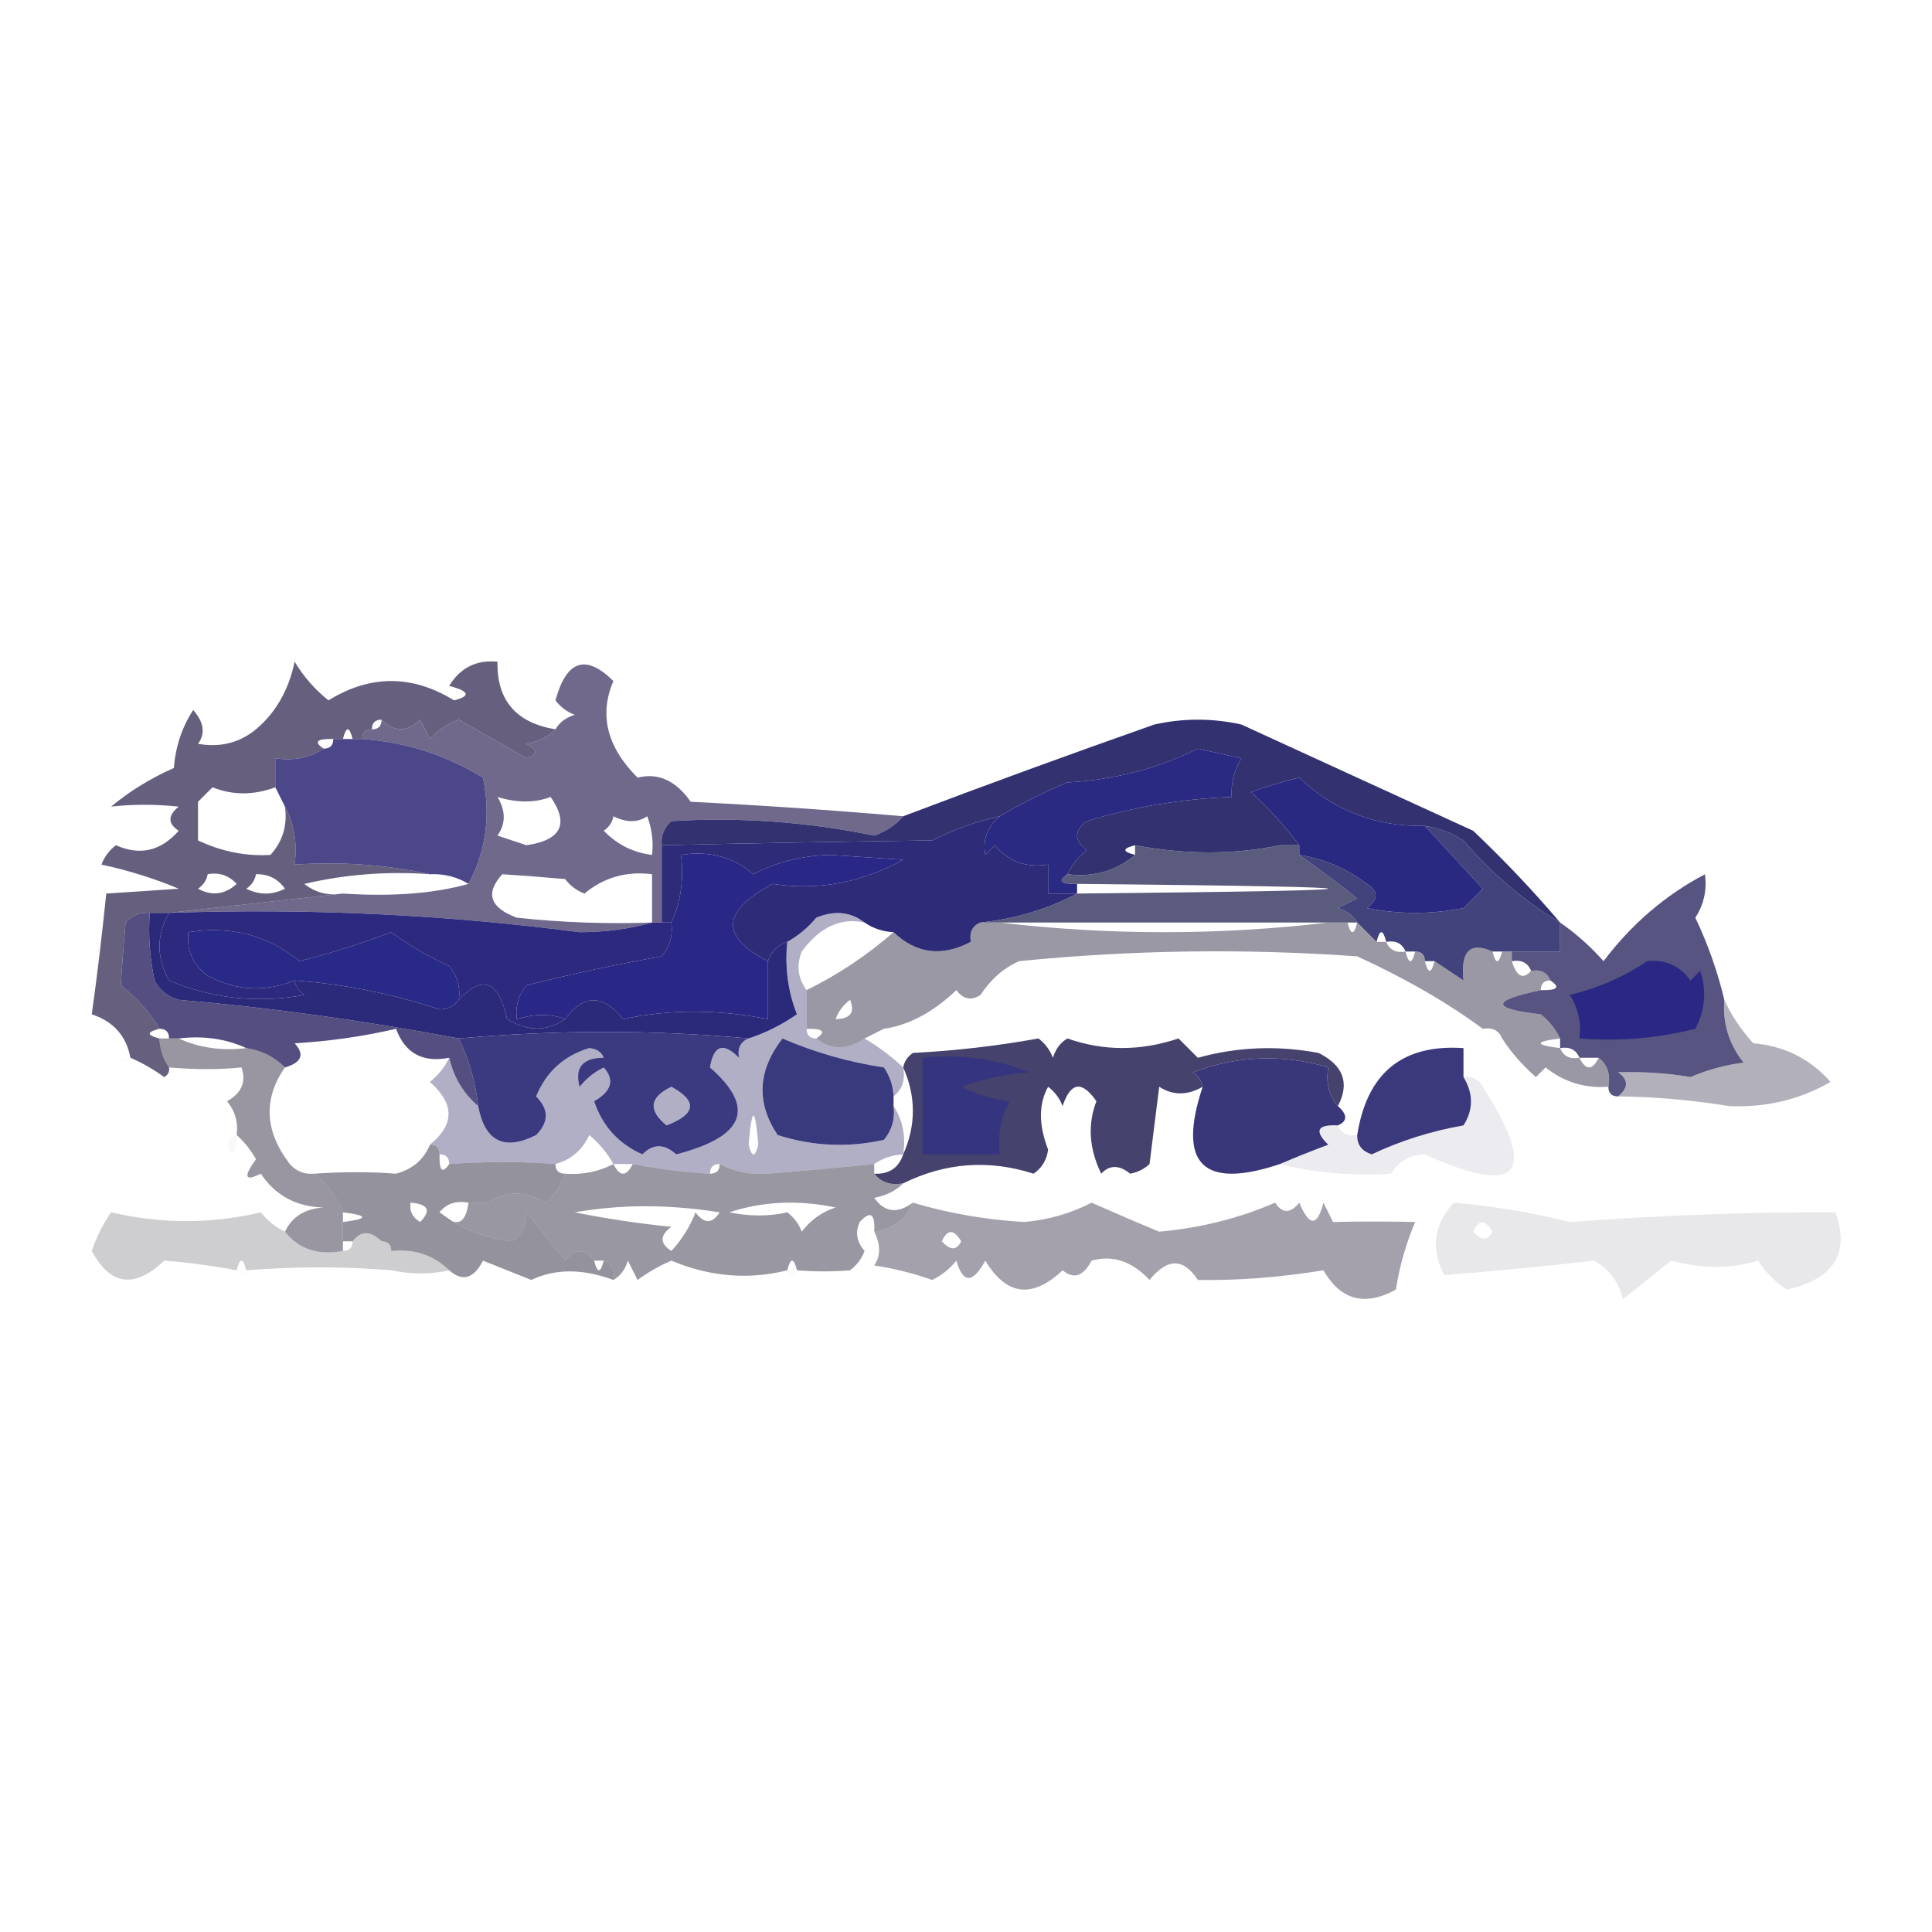 <?xml version="1.0" encoding="UTF-8"?>
<!DOCTYPE svg PUBLIC "-//W3C//DTD SVG 1.1//EN" "http://www.w3.org/Graphics/SVG/1.1/DTD/svg11.dtd">
<svg xmlns="http://www.w3.org/2000/svg" version="1.1" width="200px" height="200px" style="shape-rendering:geometricPrecision; text-rendering:geometricPrecision; image-rendering:optimizeQuality; fill-rule:evenodd; clip-rule:evenodd" xmlns:xlink="http://www.w3.org/1999/xlink">
<g><path style="opacity:0.851" fill="#4c4568" d="M 57.5,75.5 C 56.737,76.268 55.737,76.768 54.5,77C 55.696,77.654 55.696,78.154 54.5,78.5C 52.143,77.129 49.81,75.795 47.5,74.5C 46.328,74.919 45.328,75.585 44.5,76.5C 44.167,75.833 43.833,75.167 43.5,74.5C 42.135,75.807 40.802,75.807 39.5,74.5C 38.833,74.5 38.5,74.833 38.5,75.5C 37.833,75.5 37.5,75.833 37.5,76.5C 37.167,76.5 36.833,76.5 36.5,76.5C 36.167,75.167 35.833,75.167 35.5,76.5C 35.167,76.5 34.833,76.5 34.5,76.5C 32.776,76.461 32.443,76.794 33.5,77.5C 32.081,78.451 30.415,78.784 28.5,78.5C 28.5,79.5 28.5,80.5 28.5,81.5C 26.248,82.333 24.081,82.333 22,81.5C 21.5,82 21,82.5 20.5,83C 20.5,84.333 20.5,85.667 20.5,87C 22.937,88.154 25.437,88.654 28,88.5C 29.269,87.095 29.769,85.429 29.5,83.5C 30.461,85.265 30.795,87.265 30.5,89.5C 35.363,89.18 40.03,89.514 44.5,90.5C 40.116,90.174 35.783,90.508 31.5,91.5C 32.689,92.429 34.022,92.762 35.5,92.5C 29.5,93.167 23.5,93.833 17.5,94.5C 16.833,94.5 16.167,94.5 15.5,94.5C 14.504,94.414 13.671,94.748 13,95.5C 12.792,97.859 12.626,100.026 12.5,102C 14.192,103.307 15.525,104.807 16.5,106.5C 15.167,106.833 15.167,107.167 16.5,107.5C 16.557,108.609 16.89,109.609 17.5,110.5C 17.565,110.938 17.399,111.272 17,111.5C 15.887,110.695 14.721,110.028 13.5,109.5C 13.084,107.248 11.751,105.748 9.5,105C 10.045,101.115 10.545,96.948 11,92.5C 13.484,92.343 15.984,92.177 18.5,92C 15.971,90.938 13.304,90.105 10.5,89.5C 10.808,88.692 11.308,88.025 12,87.5C 14.485,88.604 16.651,88.104 18.5,86C 17.36,85.259 17.36,84.425 18.5,83.5C 16.087,83.246 13.754,83.246 11.5,83.5C 13.427,81.898 15.594,80.565 18,79.5C 18.171,77.285 18.837,75.285 20,73.5C 21.113,74.76 21.28,75.927 20.5,77C 22.775,77.405 24.775,76.905 26.5,75.5C 28.556,73.76 29.889,71.427 30.5,68.5C 31.439,70.053 32.606,71.387 34,72.5C 38.333,69.833 42.667,69.833 47,72.5C 48.762,72.056 48.595,71.556 46.5,71C 47.653,69.117 49.319,68.284 51.5,68.5C 51.421,72.491 53.421,74.824 57.5,75.5 Z M 21.5,90.5 C 22.675,90.281 23.675,90.614 24.5,91.5C 23.277,92.614 21.944,92.781 20.5,92C 21.056,91.617 21.389,91.117 21.5,90.5 Z M 26.5,90.5 C 27.756,90.461 28.756,90.961 29.5,92C 28.167,92.667 26.833,92.667 25.5,92C 26.056,91.617 26.389,91.117 26.5,90.5 Z"/></g>
<g><path style="opacity:0.004" fill="#000000" d="M 26.5,75.5 C 25.833,74.167 25.833,74.167 26.5,75.5 Z"/></g>
<g><path style="opacity:0.831" fill="#534b75" d="M 93.5,84.5 C 92.739,85.391 91.739,86.058 90.5,86.5C 83.571,85.074 76.571,84.574 69.5,85C 68.748,85.671 68.414,86.504 68.5,87.5C 68.5,90.167 68.5,92.833 68.5,95.5C 68.167,95.5 67.833,95.5 67.5,95.5C 65.19,96.164 62.69,96.497 60,96.5C 46.006,94.67 31.839,94.003 17.5,94.5C 23.5,93.833 29.5,93.167 35.5,92.5C 40.607,92.835 44.94,92.501 48.5,91.5C 50.313,88.071 50.813,84.404 50,80.5C 46.143,78.152 41.976,76.819 37.5,76.5C 37.5,75.833 37.833,75.5 38.5,75.5C 39.167,75.5 39.5,75.167 39.5,74.5C 40.802,75.807 42.135,75.807 43.5,74.5C 43.833,75.167 44.167,75.833 44.5,76.5C 45.328,75.585 46.328,74.919 47.5,74.5C 49.81,75.795 52.143,77.129 54.5,78.5C 55.696,78.154 55.696,77.654 54.5,77C 55.737,76.768 56.737,76.268 57.5,75.5C 57.917,74.778 58.584,74.278 59.5,74C 58.692,73.692 58.025,73.192 57.5,72.5C 58.64,68.339 60.64,67.673 63.5,70.5C 61.996,73.998 62.829,77.331 66,80.5C 68.136,79.97 69.97,80.803 71.5,83C 78.852,83.364 86.185,83.864 93.5,84.5 Z M 51.5,82.5 C 53.527,83.125 55.361,83.125 57,82.5C 58.937,85.298 58.103,86.965 54.5,87.5C 53.5,87.167 52.5,86.833 51.5,86.5C 52.363,85.274 52.363,83.94 51.5,82.5 Z M 63.5,84.5 C 64.847,85.171 66.014,85.171 67,84.5C 67.49,85.793 67.657,87.127 67.5,88.5C 65.567,88.271 63.9,87.438 62.5,86C 63.056,85.617 63.389,85.117 63.5,84.5 Z M 67.5,95.5 C 62.822,95.666 58.155,95.499 53.5,95C 50.706,93.964 50.206,92.464 52,90.5C 53.974,90.626 56.141,90.792 58.5,91C 59.025,91.692 59.692,92.192 60.5,92.5C 62.51,90.829 64.843,90.162 67.5,90.5C 67.5,92.167 67.5,93.833 67.5,95.5 Z"/></g>
<g><path style="opacity:1" fill="#333170" d="M 161.5,95.5 C 157.765,93.275 154.432,90.442 151.5,87C 150.255,86.209 148.922,85.709 147.5,85.5C 142.387,85.578 138.054,83.912 134.5,80.5C 132.803,80.899 131.137,81.399 129.5,82C 131.396,83.724 133.062,85.557 134.5,87.5C 133.833,87.5 133.167,87.5 132.5,87.5C 129.529,86.173 126.529,84.84 123.5,83.5C 121.187,84.501 119.187,85.834 117.5,87.5C 116.167,87.833 116.167,88.167 117.5,88.5C 115.562,90.163 113.228,90.829 110.5,90.5C 110.953,89.542 111.619,88.708 112.5,88C 111.167,87 111.167,86 112.5,85C 117.393,83.518 122.393,82.685 127.5,82.5C 127.421,81.07 127.754,79.736 128.5,78.5C 127,78.167 125.5,77.833 124,77.5C 119.855,79.562 115.355,80.728 110.5,81C 108.03,82.021 105.696,83.188 103.5,84.5C 101.076,85.031 98.743,85.864 96.5,87C 87.122,87.124 77.789,87.291 68.5,87.5C 68.414,86.504 68.748,85.671 69.5,85C 76.571,84.574 83.571,85.074 90.5,86.5C 91.739,86.058 92.739,85.391 93.5,84.5C 102.03,81.265 110.697,78.098 119.5,75C 122.5,74.333 125.5,74.333 128.5,75C 136.469,78.65 144.469,82.317 152.5,86C 155.704,89.036 158.704,92.203 161.5,95.5 Z M 132.5,87.5 C 127.723,88.488 122.723,88.488 117.5,87.5C 119.187,85.834 121.187,84.501 123.5,83.5C 126.529,84.84 129.529,86.173 132.5,87.5 Z"/></g>
<g><path style="opacity:1" fill="#2b2a82" d="M 110.5,90.5 C 109.443,91.206 109.776,91.539 111.5,91.5C 111.5,91.833 111.5,92.167 111.5,92.5C 110.5,92.5 109.5,92.5 108.5,92.5C 108.5,91.5 108.5,90.5 108.5,89.5C 106.234,89.859 104.401,89.192 103,87.5C 102.667,87.833 102.333,88.167 102,88.5C 101.7,86.934 102.2,85.601 103.5,84.5C 105.696,83.188 108.03,82.021 110.5,81C 115.355,80.728 119.855,79.562 124,77.5C 125.5,77.833 127,78.167 128.5,78.5C 127.754,79.736 127.421,81.07 127.5,82.5C 122.393,82.685 117.393,83.518 112.5,85C 111.167,86 111.167,87 112.5,88C 111.619,88.708 110.953,89.542 110.5,90.5 Z"/></g>
<g><path style="opacity:1" fill="#2a2982" d="M 147.5,85.5 C 149.428,87.586 151.428,89.753 153.5,92C 152.833,92.667 152.167,93.333 151.5,94C 148.167,94.667 144.833,94.667 141.5,94C 142.711,93.107 142.711,92.274 141.5,91.5C 139.423,89.918 137.09,88.918 134.5,88.5C 134.5,88.167 134.5,87.833 134.5,87.5C 133.062,85.557 131.396,83.724 129.5,82C 131.137,81.399 132.803,80.899 134.5,80.5C 138.054,83.912 142.387,85.578 147.5,85.5 Z"/></g>
<g><path style="opacity:0.926" fill="#3e3a81" d="M 34.5,76.5 C 34.833,76.5 35.167,76.5 35.5,76.5C 35.833,76.5 36.167,76.5 36.5,76.5C 36.833,76.5 37.167,76.5 37.5,76.5C 41.976,76.819 46.143,78.152 50,80.5C 50.813,84.404 50.313,88.071 48.5,91.5C 47.292,90.766 45.959,90.433 44.5,90.5C 40.03,89.514 35.363,89.18 30.5,89.5C 30.795,87.265 30.461,85.265 29.5,83.5C 29.167,82.833 28.833,82.167 28.5,81.5C 28.5,80.5 28.5,79.5 28.5,78.5C 30.415,78.784 32.081,78.451 33.5,77.5C 34.167,77.5 34.5,77.167 34.5,76.5 Z"/></g>
<g><path style="opacity:1" fill="#2e2b79" d="M 103.5,84.5 C 102.2,85.601 101.7,86.934 102,88.5C 102.333,88.167 102.667,87.833 103,87.5C 104.401,89.192 106.234,89.859 108.5,89.5C 108.5,90.5 108.5,91.5 108.5,92.5C 109.5,92.5 110.5,92.5 111.5,92.5C 108.452,94.119 105.119,95.119 101.5,95.5C 100.662,95.842 100.328,96.508 100.5,97.5C 97.518,99.078 94.851,98.744 92.5,96.5C 91.391,96.443 90.391,96.11 89.5,95.5C 88.054,94.387 86.387,94.22 84.5,95C 83.627,96.045 82.627,96.878 81.5,97.5C 80.5,97.833 79.833,98.5 79.5,99.5C 74.523,96.971 74.69,94.304 80,91.5C 84.655,92.219 89.155,91.386 93.5,89C 91,88.833 88.5,88.667 86,88.5C 83.05,88.568 80.383,89.234 78,90.5C 75.894,88.709 73.394,88.042 70.5,88.5C 70.802,91.059 70.468,93.393 69.5,95.5C 69.167,95.5 68.833,95.5 68.5,95.5C 68.5,92.833 68.5,90.167 68.5,87.5C 77.789,87.291 87.122,87.124 96.5,87C 98.743,85.864 101.076,85.031 103.5,84.5 Z"/></g>
<g><path style="opacity:1" fill="#2a2886" d="M 79.5,99.5 C 79.5,101.5 79.5,103.5 79.5,105.5C 74.288,104.471 69.288,104.471 64.5,105.5C 62.421,102.894 60.421,102.894 58.5,105.5C 57.027,104.929 55.36,104.929 53.5,105.5C 53.33,104.178 53.663,103.011 54.5,102C 59.106,100.839 63.773,99.839 68.5,99C 69.337,97.989 69.67,96.822 69.5,95.5C 70.468,93.393 70.802,91.059 70.5,88.5C 73.394,88.042 75.894,88.709 78,90.5C 80.383,89.234 83.05,88.568 86,88.5C 88.5,88.667 91,88.833 93.5,89C 89.155,91.386 84.655,92.219 80,91.5C 74.69,94.304 74.523,96.971 79.5,99.5 Z"/></g>
<g><path style="opacity:0.857" fill="#414168" d="M 117.5,87.5 C 122.723,88.488 127.723,88.488 132.5,87.5C 133.167,87.5 133.833,87.5 134.5,87.5C 134.5,87.833 134.5,88.167 134.5,88.5C 136.474,89.906 138.474,91.406 140.5,93C 139.833,93.333 139.167,93.667 138.5,94C 139.416,94.278 140.082,94.778 140.5,95.5C 140.167,95.5 139.833,95.5 139.5,95.5C 138.833,95.5 138.167,95.5 137.5,95.5C 126.167,95.5 114.833,95.5 103.5,95.5C 102.833,95.5 102.167,95.5 101.5,95.5C 105.119,95.119 108.452,94.119 111.5,92.5C 146.167,92.167 146.167,91.833 111.5,91.5C 109.776,91.539 109.443,91.206 110.5,90.5C 113.228,90.829 115.562,90.163 117.5,88.5C 117.5,88.167 117.5,87.833 117.5,87.5 Z"/></g>
<g><path style="opacity:0.896" fill="#2d2d6e" d="M 147.5,85.5 C 148.922,85.709 150.255,86.209 151.5,87C 154.432,90.442 157.765,93.275 161.5,95.5C 161.5,96.5 161.5,97.5 161.5,98.5C 159.833,98.5 158.167,98.5 156.5,98.5C 156.167,98.5 155.833,98.5 155.5,98.5C 155.167,98.5 154.833,98.5 154.5,98.5C 152.183,97.466 151.183,98.466 151.5,101.5C 150.5,100.833 149.5,100.167 148.5,99.5C 148.167,99.5 147.833,99.5 147.5,99.5C 147.5,98.833 147.167,98.5 146.5,98.5C 146.167,98.5 145.833,98.5 145.5,98.5C 145.158,97.662 144.492,97.328 143.5,97.5C 143.167,96.167 142.833,96.167 142.5,97.5C 141.833,96.833 141.167,96.167 140.5,95.5C 140.082,94.778 139.416,94.278 138.5,94C 139.167,93.667 139.833,93.333 140.5,93C 138.474,91.406 136.474,89.906 134.5,88.5C 137.09,88.918 139.423,89.918 141.5,91.5C 142.711,92.274 142.711,93.107 141.5,94C 144.833,94.667 148.167,94.667 151.5,94C 152.167,93.333 152.833,92.667 153.5,92C 151.428,89.753 149.428,87.586 147.5,85.5 Z"/></g>
<g><path style="opacity:1" fill="#292987" d="M 47.5,103.5 C 47.083,104.124 46.416,104.457 45.5,104.5C 40.608,102.867 35.608,101.867 30.5,101.5C 27.395,102.733 24.395,102.567 21.5,101C 19.963,99.89 19.297,98.39 19.5,96.5C 23.925,95.81 27.759,96.81 31,99.5C 34.203,98.69 37.369,97.69 40.5,96.5C 42.37,97.866 44.37,99.033 46.5,100C 47.337,101.011 47.67,102.178 47.5,103.5 Z"/></g>
<g><path style="opacity:1" fill="#2c297e" d="M 17.5,94.5 C 31.839,94.003 46.006,94.67 60,96.5C 62.69,96.497 65.19,96.164 67.5,95.5C 67.833,95.5 68.167,95.5 68.5,95.5C 68.833,95.5 69.167,95.5 69.5,95.5C 69.67,96.822 69.337,97.989 68.5,99C 63.773,99.839 59.106,100.839 54.5,102C 53.663,103.011 53.33,104.178 53.5,105.5C 55.36,104.929 57.027,104.929 58.5,105.5C 56.636,106.793 54.636,106.793 52.5,105.5C 51.616,101.532 49.95,100.865 47.5,103.5C 47.67,102.178 47.337,101.011 46.5,100C 44.37,99.033 42.37,97.866 40.5,96.5C 37.369,97.69 34.203,98.69 31,99.5C 27.759,96.81 23.925,95.81 19.5,96.5C 19.297,98.39 19.963,99.89 21.5,101C 24.395,102.567 27.395,102.733 30.5,101.5C 30.611,102.117 30.944,102.617 31.5,103C 26.667,103.883 22,103.383 17.5,101.5C 16.178,99.135 16.178,96.802 17.5,94.5 Z"/></g>
<g><path style="opacity:0.573" fill="#4d4b60" d="M 101.5,95.5 C 102.167,95.5 102.833,95.5 103.5,95.5C 114.833,96.833 126.167,96.833 137.5,95.5C 138.167,95.5 138.833,95.5 139.5,95.5C 139.833,96.833 140.167,96.833 140.5,95.5C 141.167,96.167 141.833,96.833 142.5,97.5C 142.833,97.5 143.167,97.5 143.5,97.5C 143.842,98.338 144.508,98.672 145.5,98.5C 145.833,99.833 146.167,99.833 146.5,98.5C 147.167,98.5 147.5,98.833 147.5,99.5C 147.833,100.833 148.167,100.833 148.5,99.5C 149.5,100.167 150.5,100.833 151.5,101.5C 151.183,98.466 152.183,97.466 154.5,98.5C 154.833,99.833 155.167,99.833 155.5,98.5C 155.833,98.5 156.167,98.5 156.5,98.5C 156.5,98.833 156.5,99.167 156.5,99.5C 157.006,101.105 157.673,101.439 158.5,100.5C 159.492,100.328 160.158,100.662 160.5,101.5C 159.833,101.5 159.5,101.833 159.5,102.5C 154.304,103.585 154.304,104.419 159.5,105C 160.381,105.708 161.047,106.542 161.5,107.5C 158.833,107.833 158.833,108.167 161.5,108.5C 161.842,109.338 162.508,109.672 163.5,109.5C 164.167,110.833 164.833,110.833 165.5,109.5C 166.404,110.209 166.737,111.209 166.5,112.5C 164.064,112.683 161.897,112.016 160,110.5C 159.667,110.833 159.333,111.167 159,111.5C 157.595,110.269 156.429,108.936 155.5,107.5C 155.158,106.662 154.492,106.328 153.5,106.5C 149.829,103.788 145.496,101.288 140.5,99C 128.819,98.168 117.152,98.334 105.5,99.5C 103.899,100.204 102.565,101.371 101.5,103C 100.551,103.617 99.718,103.451 99,102.5C 96.588,104.792 94.088,106.126 91.5,106.5C 90.833,106.833 90.167,107.167 89.5,107.5C 87.716,108.72 86.05,108.72 84.5,107.5C 85.557,106.794 85.224,106.461 83.5,106.5C 83.5,105.167 83.5,103.833 83.5,102.5C 86.783,100.876 89.783,98.876 92.5,96.5C 94.851,98.744 97.518,99.078 100.5,97.5C 100.328,96.508 100.662,95.842 101.5,95.5 Z M 86.5,105.5 C 86.783,104.711 87.283,104.044 88,103.5C 88.528,104.816 88.028,105.483 86.5,105.5 Z"/></g>
<g><path style="opacity:0.008" fill="#7e7f7e" d="M 138.5,99.5 C 139.833,100.167 139.833,100.167 138.5,99.5 Z"/></g>
<g><path style="opacity:1" fill="#2b2a7a" d="M 15.5,94.5 C 16.167,94.5 16.833,94.5 17.5,94.5C 16.178,96.802 16.178,99.135 17.5,101.5C 22,103.383 26.667,103.883 31.5,103C 30.944,102.617 30.611,102.117 30.5,101.5C 35.608,101.867 40.608,102.867 45.5,104.5C 46.416,104.457 47.083,104.124 47.5,103.5C 49.95,100.865 51.616,101.532 52.5,105.5C 54.636,106.793 56.636,106.793 58.5,105.5C 60.421,102.894 62.421,102.894 64.5,105.5C 69.288,104.471 74.288,104.471 79.5,105.5C 79.5,103.5 79.5,101.5 79.5,99.5C 79.833,98.5 80.5,97.833 81.5,97.5C 81.232,100.119 81.565,102.619 82.5,105C 80.922,106.094 79.255,106.928 77.5,107.5C 67.703,106.601 57.703,106.601 47.5,107.5C 37.612,105.639 27.945,104.306 18.5,103.5C 17.353,103.182 16.519,102.516 16,101.5C 15.503,99.19 15.337,96.857 15.5,94.5 Z"/></g>
<g><path style="opacity:0.869" fill="#3b356d" d="M 15.5,94.5 C 15.337,96.857 15.503,99.19 16,101.5C 16.519,102.516 17.353,103.182 18.5,103.5C 27.945,104.306 37.612,105.639 47.5,107.5C 48.566,109.701 49.233,112.035 49.5,114.5C 47.972,113.198 46.972,111.531 46.5,109.5C 43.761,110.035 41.928,109.035 41,106.5C 37.589,107.293 34.089,107.793 30.5,108C 31.566,109.159 31.233,109.992 29.5,110.5C 28.395,109.4 27.062,108.733 25.5,108.5C 23.393,107.532 21.059,107.198 18.5,107.5C 18.167,107.5 17.833,107.5 17.5,107.5C 17.5,106.833 17.167,106.5 16.5,106.5C 15.525,104.807 14.192,103.307 12.5,102C 12.626,100.026 12.792,97.859 13,95.5C 13.671,94.748 14.504,94.414 15.5,94.5 Z"/></g>
<g><path style="opacity:0.008" fill="#7e7f7e" d="M 91.5,106.5 C 92.833,107.167 92.833,107.167 91.5,106.5 Z"/></g>
<g><path style="opacity:0.004" fill="#000000" d="M 110.5,106.5 C 111.833,107.167 111.833,107.167 110.5,106.5 Z"/></g>
<g><path style="opacity:0.008" fill="#7e7f7e" d="M 153.5,106.5 C 152.833,107.167 152.833,107.167 153.5,106.5 Z"/></g>
<g><path style="opacity:0.027" fill="#48496d" d="M 155.5,107.5 C 154.833,108.167 154.833,108.167 155.5,107.5 Z"/></g>
<g><path style="opacity:0.016" fill="#3f403f" d="M 12.5,109.5 C 11.833,108.167 11.833,108.167 12.5,109.5 Z"/></g>
<g><path style="opacity:0.008" fill="#000000" d="M 12.5,109.5 C 12.833,109.5 13.167,109.5 13.5,109.5C 13.315,110.17 12.981,110.17 12.5,109.5 Z"/></g>
<g><path style="opacity:0.95" fill="#3c3966" d="M 110.5,107.5 C 114.233,108.821 118.066,108.821 122,107.5C 122.667,108.167 123.333,108.833 124,109.5C 128.079,108.371 132.245,108.204 136.5,109C 139.074,110.289 139.741,112.122 138.5,114.5C 137.566,113.432 137.232,112.099 137.5,110.5C 132.795,109.099 128.129,109.266 123.5,111C 124.056,111.383 124.389,111.883 124.5,112.5C 122.914,113.413 121.414,113.413 120,112.5C 119.667,115.167 119.333,117.833 119,120.5C 118.439,121.022 117.772,121.355 117,121.5C 115.85,120.576 114.85,120.576 114,121.5C 112.739,118.914 112.572,116.414 113.5,114C 112,111.833 110.833,112 110,114.5C 109.692,113.692 109.192,113.025 108.5,112.5C 107.51,114.291 107.51,116.457 108.5,119C 108.37,120.059 107.87,120.892 107,121.5C 102.358,120.014 97.858,120.348 93.5,122.5C 92.209,122.737 91.209,122.404 90.5,121.5C 92.027,121.573 93.027,120.906 93.5,119.5C 94.833,116.5 94.833,113.5 93.5,110.5C 93.611,109.883 93.944,109.383 94.5,109C 98.887,108.774 103.221,108.274 107.5,107.5C 108.192,108.025 108.692,108.692 109,109.5C 109.278,108.584 109.778,107.918 110.5,107.5 Z"/></g>
<g><path style="opacity:0.82" fill="#322f67" d="M 178.5,103.5 C 178.317,105.936 178.984,108.103 180.5,110C 178.567,110.251 176.734,110.751 175,111.5C 172.731,111.096 170.231,110.929 167.5,111C 168.598,111.77 168.598,112.603 167.5,113.5C 166.833,113.5 166.5,113.167 166.5,112.5C 166.737,111.209 166.404,110.209 165.5,109.5C 164.833,109.5 164.167,109.5 163.5,109.5C 163.158,108.662 162.492,108.328 161.5,108.5C 161.5,108.167 161.5,107.833 161.5,107.5C 161.047,106.542 160.381,105.708 159.5,105C 154.304,104.419 154.304,103.585 159.5,102.5C 161.224,102.539 161.557,102.206 160.5,101.5C 160.158,100.662 159.492,100.328 158.5,100.5C 158.158,99.662 157.492,99.328 156.5,99.5C 156.5,99.167 156.5,98.833 156.5,98.5C 158.167,98.5 159.833,98.5 161.5,98.5C 161.5,97.5 161.5,96.5 161.5,95.5C 163.129,96.625 164.629,97.959 166,99.5C 168.895,95.659 172.395,92.659 176.5,90.5C 176.714,92.144 176.38,93.644 175.5,95C 176.798,97.727 177.798,100.56 178.5,103.5 Z"/></g>
<g><path style="opacity:1" fill="#2a2884" d="M 170.5,99.5 C 172.39,99.296 173.89,99.963 175,101.5C 175.333,101.167 175.667,100.833 176,100.5C 176.687,102.568 176.52,104.568 175.5,106.5C 171.555,107.491 167.555,107.824 163.5,107.5C 163.714,105.856 163.38,104.356 162.5,103C 165.501,102.262 168.168,101.096 170.5,99.5 Z"/></g>
<g><path style="opacity:0.429" fill="#474577" d="M 89.5,95.5 C 87.029,94.964 84.862,95.964 83,98.5C 82.421,99.928 82.588,101.262 83.5,102.5C 83.5,103.833 83.5,105.167 83.5,106.5C 83.5,107.167 83.833,107.5 84.5,107.5C 86.05,108.72 87.716,108.72 89.5,107.5C 90.926,108.341 92.26,109.341 93.5,110.5C 93.737,111.791 93.404,112.791 92.5,113.5C 92.461,112.417 92.127,111.417 91.5,110.5C 87.825,109.944 84.325,108.944 81,107.5C 78.43,110.822 78.263,114.155 80.5,117.5C 84.122,118.659 87.789,118.825 91.5,118C 92.337,116.989 92.67,115.822 92.5,114.5C 93.451,115.919 93.784,117.585 93.5,119.5C 92.391,119.557 91.391,119.89 90.5,120.5C 86.547,120.898 82.88,121.231 79.5,121.5C 79.737,120.209 79.404,119.209 78.5,118.5C 78.167,114.5 77.833,114.5 77.5,118.5C 76.29,118.932 75.29,119.599 74.5,120.5C 73.833,120.5 73.5,120.833 73.5,121.5C 71.06,121.373 68.393,121.04 65.5,120.5C 64.833,120.5 64.167,120.5 63.5,120.5C 62.878,119.373 62.045,118.373 61,117.5C 60.28,119.056 59.113,120.056 57.5,120.5C 54.026,120.231 50.36,120.231 46.5,120.5C 46.5,119.833 46.167,119.5 45.5,119.5C 45.5,118.833 45.167,118.5 44.5,118.5C 47.071,116.422 47.071,114.256 44.5,112C 45.38,111.292 46.047,110.458 46.5,109.5C 46.972,111.531 47.972,113.198 49.5,114.5C 50.193,118.17 52.193,119.17 55.5,117.5C 56.833,116.167 56.833,114.833 55.5,113.5C 56.546,110.954 58.379,109.287 61,108.5C 61.765,108.57 62.265,108.903 62.5,109.5C 60.314,109.511 59.481,110.511 60,112.5C 60.708,111.619 61.542,110.953 62.5,110.5C 63.645,111.793 63.312,112.959 61.5,114C 62.369,116.579 64.035,118.412 66.5,119.5C 67.598,118.385 68.765,118.385 70,119.5C 77.111,117.676 78.278,114.676 73.5,110.5C 73.876,108.197 74.876,107.863 76.5,109.5C 76.328,108.508 76.662,107.842 77.5,107.5C 79.255,106.928 80.922,106.094 82.5,105C 81.565,102.619 81.232,100.119 81.5,97.5C 82.627,96.878 83.627,96.045 84.5,95C 86.387,94.22 88.054,94.387 89.5,95.5 Z M 69.5,112.5 C 72.23,113.991 72.063,115.325 69,116.5C 67.07,114.923 67.237,113.59 69.5,112.5 Z M 62.5,109.5 C 62.5,109.833 62.5,110.167 62.5,110.5C 61.542,110.953 60.708,111.619 60,112.5C 59.481,110.511 60.314,109.511 62.5,109.5 Z M 77.5,118.5 C 77.833,119.833 78.167,119.833 78.5,118.5C 79.404,119.209 79.737,120.209 79.5,121.5C 77.709,121.634 76.042,121.301 74.5,120.5C 75.29,119.599 76.29,118.932 77.5,118.5 Z"/></g>
<g><path style="opacity:0.408" fill="#423e56" d="M 178.5,103.5 C 179.219,105.091 180.219,106.591 181.5,108C 184.715,108.274 187.381,109.607 189.5,112C 186.294,113.843 182.794,114.676 179,114.5C 175.027,113.863 171.194,113.529 167.5,113.5C 168.598,112.603 168.598,111.77 167.5,111C 170.231,110.929 172.731,111.096 175,111.5C 176.734,110.751 178.567,110.251 180.5,110C 178.984,108.103 178.317,105.936 178.5,103.5 Z"/></g>
<g><path style="opacity:1" fill="#35347e" d="M 95.5,109.5 C 99.375,109.085 103.042,109.585 106.5,111C 104.1,111.186 101.766,111.686 99.5,112.5C 101.078,113.298 102.744,113.798 104.5,114C 103.594,115.699 103.261,117.533 103.5,119.5C 100.833,119.5 98.167,119.5 95.5,119.5C 95.5,116.167 95.5,112.833 95.5,109.5 Z"/></g>
<g><path style="opacity:0.557" fill="#484357" d="M 16.5,107.5 C 16.833,107.5 17.167,107.5 17.5,107.5C 17.833,107.5 18.167,107.5 18.5,107.5C 20.607,108.468 22.941,108.802 25.5,108.5C 27.062,108.733 28.395,109.4 29.5,110.5C 27.229,113.764 27.396,117.097 30,120.5C 30.671,121.252 31.504,121.586 32.5,121.5C 33.853,122.526 34.853,123.859 35.5,125.5C 35.5,125.833 35.5,126.167 35.5,126.5C 35.5,127.167 35.5,127.833 35.5,128.5C 35.5,128.833 35.5,129.167 35.5,129.5C 32.918,129.975 30.918,129.308 29.5,127.5C 30.23,125.955 31.563,125.122 33.5,125C 30.681,124.932 28.514,123.766 27,121.5C 25.334,122.34 25.167,121.84 26.5,120C 25.934,119.005 25.267,118.172 24.5,117.5C 24.67,116.178 24.337,115.011 23.5,114C 25.007,113.163 25.507,111.996 25,110.5C 22.712,110.737 20.212,110.737 17.5,110.5C 16.89,109.609 16.557,108.609 16.5,107.5 Z"/></g>
<g><path style="opacity:1" fill="#3b3980" d="M 77.5,107.5 C 76.662,107.842 76.328,108.508 76.5,109.5C 74.876,107.863 73.876,108.197 73.5,110.5C 78.278,114.676 77.111,117.676 70,119.5C 68.765,118.385 67.598,118.385 66.5,119.5C 64.035,118.412 62.369,116.579 61.5,114C 63.312,112.959 63.645,111.793 62.5,110.5C 62.5,110.167 62.5,109.833 62.5,109.5C 62.265,108.903 61.765,108.57 61,108.5C 58.379,109.287 56.546,110.954 55.5,113.5C 56.833,114.833 56.833,116.167 55.5,117.5C 52.193,119.17 50.193,118.17 49.5,114.5C 49.233,112.035 48.566,109.701 47.5,107.5C 57.703,106.601 67.703,106.601 77.5,107.5 Z M 69.5,112.5 C 67.237,113.59 67.07,114.923 69,116.5C 72.063,115.325 72.23,113.991 69.5,112.5 Z M 62.5,109.5 C 62.5,109.833 62.5,110.167 62.5,110.5C 61.542,110.953 60.708,111.619 60,112.5C 59.481,110.511 60.314,109.511 62.5,109.5 Z"/></g>
<g><path style="opacity:1" fill="#3b387b" d="M 151.5,111.5 C 152.535,113.205 152.535,114.872 151.5,116.5C 148.145,117.089 144.978,118.089 142,119.5C 140.97,119.164 140.47,118.497 140.5,117.5C 141.511,111.068 145.178,108.068 151.5,108.5C 151.5,109.5 151.5,110.5 151.5,111.5 Z"/></g>
<g><path style="opacity:1" fill="#3a367a" d="M 138.5,114.5 C 139.506,115.396 139.506,116.062 138.5,116.5C 136.352,116.389 136.019,117.056 137.5,118.5C 135.709,119.17 134.042,119.837 132.5,120.5C 124.51,123.171 121.843,120.504 124.5,112.5C 124.389,111.883 124.056,111.383 123.5,111C 128.129,109.266 132.795,109.099 137.5,110.5C 137.232,112.099 137.566,113.432 138.5,114.5 Z"/></g>
<g><path style="opacity:1" fill="#39397e" d="M 92.5,113.5 C 92.5,113.833 92.5,114.167 92.5,114.5C 92.67,115.822 92.337,116.989 91.5,118C 87.789,118.825 84.122,118.659 80.5,117.5C 78.263,114.155 78.43,110.822 81,107.5C 84.325,108.944 87.825,109.944 91.5,110.5C 92.127,111.417 92.461,112.417 92.5,113.5 Z"/></g>
<g><path style="opacity:0.027" fill="#1b1a31" d="M 24.5,117.5 C 24.631,118.239 24.464,118.906 24,119.5C 23.308,118.563 23.475,117.897 24.5,117.5 Z"/></g>
<g><path style="opacity:0.098" fill="#3e3b62" d="M 151.5,111.5 C 152.376,111.369 153.043,111.702 153.5,112.5C 159.302,121.595 157.302,123.929 147.5,119.5C 145.971,119.529 144.804,120.196 144,121.5C 139.907,121.752 136.073,121.418 132.5,120.5C 134.042,119.837 135.709,119.17 137.5,118.5C 136.019,117.056 136.352,116.389 138.5,116.5C 138.842,117.338 139.508,117.672 140.5,117.5C 140.47,118.497 140.97,119.164 142,119.5C 144.978,118.089 148.145,117.089 151.5,116.5C 152.535,114.872 152.535,113.205 151.5,111.5 Z"/></g>
<g><path style="opacity:0.629" fill="#555364" d="M 44.5,118.5 C 45.167,118.5 45.5,118.833 45.5,119.5C 45.461,121.224 45.794,121.557 46.5,120.5C 50.36,120.231 54.026,120.231 57.5,120.5C 57.5,121.167 57.833,121.5 58.5,121.5C 58.092,122.643 57.425,123.643 56.5,124.5C 54.357,123.246 52.357,123.246 50.5,124.5C 50.167,124.5 49.833,124.5 49.5,124.5C 49.167,124.5 48.833,124.5 48.5,124.5C 47.209,124.263 46.209,124.596 45.5,125.5C 47.56,127.154 50.06,128.154 53,128.5C 54.039,127.756 54.539,126.756 54.5,125.5C 55.779,127.123 57.113,128.79 58.5,130.5C 59.527,129.209 60.527,129.209 61.5,130.5C 61.833,131.833 62.167,131.833 62.5,130.5C 63.338,130.842 63.672,131.508 63.5,132.5C 60.309,131.319 57.476,131.319 55,132.5C 53.333,131.833 51.667,131.167 50,130.5C 49.047,132.373 47.88,132.706 46.5,131.5C 44.898,129.926 42.898,129.259 40.5,129.5C 40.5,128.833 40.167,128.5 39.5,128.5C 38.348,127.375 37.348,127.375 36.5,128.5C 36.167,128.5 35.833,128.5 35.5,128.5C 35.5,127.833 35.5,127.167 35.5,126.5C 38.167,126.167 38.167,125.833 35.5,125.5C 34.853,123.859 33.853,122.526 32.5,121.5C 35.545,121.296 38.379,121.296 41,121.5C 42.729,121.026 43.895,120.026 44.5,118.5 Z M 42.5,124.5 C 44.337,124.639 44.67,125.306 43.5,126.5C 42.703,126.043 42.369,125.376 42.5,124.5 Z"/></g>
<g><path style="opacity:0.008" fill="#7e007f" d="M 23.5,124.5 C 24.833,125.167 24.833,125.167 23.5,124.5 Z"/></g>
<g><path style="opacity:0.008" fill="#7e7f7e" d="M 146.5,125.5 C 147.833,126.167 147.833,126.167 146.5,125.5 Z"/></g>
<g><path style="opacity:0.496" fill="#484259" d="M 94.5,124.5 C 98.23,125.607 102.064,126.273 106,126.5C 108.491,126.292 110.825,125.625 113,124.5C 115.315,125.527 117.648,126.527 120,127.5C 124.238,127.129 128.238,126.129 132,124.5C 132.741,125.641 133.575,125.641 134.5,124.5C 135.541,126.991 136.374,126.991 137,124.5C 137.333,125.167 137.667,125.833 138,126.5C 140.83,126.435 143.663,126.435 146.5,126.5C 145.545,128.746 144.878,131.079 144.5,133.5C 141.288,135.263 138.788,134.596 137,131.5C 132.471,132.237 128.138,132.57 124,132.5C 122.518,130.219 120.851,130.219 119,132.5C 117.184,130.559 115.184,129.892 113,130.5C 112.147,132.125 111.147,132.458 110,131.5C 106.856,134.466 104.189,134.133 102,130.5C 100.691,132.891 99.691,132.891 99,130.5C 98.311,131.357 97.478,132.023 96.5,132.5C 94.556,131.811 92.556,131.311 90.5,131C 91.171,130.014 91.171,128.847 90.5,127.5C 92.404,127.262 93.738,126.262 94.5,124.5 Z M 97.5,128.5 C 98.077,127.227 98.743,127.227 99.5,128.5C 99.03,129.463 98.364,129.463 97.5,128.5 Z"/></g>
<g><path style="opacity:0.616" fill="#5a5666" d="M 63.5,120.5 C 64.167,121.833 64.833,121.833 65.5,120.5C 68.393,121.04 71.06,121.373 73.5,121.5C 74.167,121.5 74.5,121.167 74.5,120.5C 76.042,121.301 77.709,121.634 79.5,121.5C 82.88,121.231 86.547,120.898 90.5,120.5C 90.5,120.833 90.5,121.167 90.5,121.5C 91.209,122.404 92.209,122.737 93.5,122.5C 92.737,123.268 91.737,123.768 90.5,124C 91.564,125.511 92.897,125.677 94.5,124.5C 93.738,126.262 92.404,127.262 90.5,127.5C 90.607,125.621 90.107,125.288 89,126.5C 88.508,127.549 88.674,128.549 89.5,129.5C 89.192,130.308 88.692,130.975 88,131.5C 86.184,131.649 84.351,131.649 82.5,131.5C 82.167,130.167 81.833,130.167 81.5,131.5C 77.476,132.505 73.476,132.172 69.5,130.5C 68.252,131.04 67.085,131.707 66,132.5C 65.667,131.833 65.333,131.167 65,130.5C 64.722,131.416 64.222,132.082 63.5,132.5C 63.672,131.508 63.338,130.842 62.5,130.5C 62.167,130.5 61.833,130.5 61.5,130.5C 60.527,129.209 59.527,129.209 58.5,130.5C 57.113,128.79 55.779,127.123 54.5,125.5C 54.539,126.756 54.039,127.756 53,128.5C 50.06,128.154 47.56,127.154 45.5,125.5C 47.196,127.129 48.196,126.796 48.5,124.5C 48.833,124.5 49.167,124.5 49.5,124.5C 50.238,126.76 51.238,126.927 52.5,125C 51.906,124.536 51.239,124.369 50.5,124.5C 52.357,123.246 54.357,123.246 56.5,124.5C 57.425,123.643 58.092,122.643 58.5,121.5C 60.291,121.634 61.958,121.301 63.5,120.5 Z M 75.5,125.5 C 78.976,124.357 82.642,124.19 86.5,125C 85.069,125.465 83.903,126.299 83,127.5C 82.692,126.692 82.192,126.025 81.5,125.5C 79.62,125.93 77.62,125.93 75.5,125.5 Z M 59.5,125.5 C 64.265,124.663 69.265,124.663 74.5,125.5C 73.726,126.711 72.893,126.711 72,125.5C 71.417,127.002 70.584,128.335 69.5,129.5C 68.289,128.726 68.289,127.893 69.5,127C 66.12,126.661 62.787,126.161 59.5,125.5 Z M 49.5,124.5 C 49.833,124.5 50.167,124.5 50.5,124.5C 51.239,124.369 51.906,124.536 52.5,125C 51.238,126.927 50.238,126.76 49.5,124.5 Z"/></g>
<g><path style="opacity:0.118" fill="#3d3a4c" d="M 150.5,124.5 C 154.544,124.844 158.544,125.51 162.5,126.5C 172.224,125.79 181.391,125.457 190,125.5C 191.525,129.721 189.858,132.388 185,133.5C 183.779,132.728 182.779,131.728 182,130.5C 179.197,131.357 176.197,131.357 173,130.5C 171.333,131.833 169.667,133.167 168,134.5C 167.585,132.709 166.585,131.376 165,130.5C 160.345,131.047 155.178,131.547 149.5,132C 148.083,129.257 148.416,126.757 150.5,124.5 Z M 152.5,127.5 C 153.077,126.227 153.743,126.227 154.5,127.5C 154.03,128.463 153.363,128.463 152.5,127.5 Z"/></g>
<g><path style="opacity:0.239" fill="#363342" d="M 29.5,127.5 C 30.918,129.308 32.918,129.975 35.5,129.5C 36.167,129.5 36.5,129.167 36.5,128.5C 37.348,127.375 38.348,127.375 39.5,128.5C 40.167,128.5 40.5,128.833 40.5,129.5C 42.898,129.259 44.898,129.926 46.5,131.5C 44.62,131.93 42.62,131.93 40.5,131.5C 35.56,131.096 30.56,131.096 25.5,131.5C 25.167,130.167 24.833,130.167 24.5,131.5C 21.987,131.026 19.487,130.693 17,130.5C 13.921,133.425 11.421,133.092 9.5,129.5C 9.977,128.069 10.643,126.736 11.5,125.5C 16.711,126.711 21.878,126.711 27,125.5C 27.708,126.381 28.542,127.047 29.5,127.5 Z"/></g>
<g><path style="opacity:0.004" fill="#000000" d="M 146.5,129.5 C 147.833,130.167 147.833,130.167 146.5,129.5 Z"/></g>
<g><path style="opacity:0.008" fill="#000000" d="M 24.5,131.5 C 24.833,131.5 25.167,131.5 25.5,131.5C 25.315,132.17 24.981,132.17 24.5,131.5 Z"/></g>
<g><path style="opacity:0.043" fill="#2d2e46" d="M 40.5,131.5 C 39.833,132.167 39.833,132.167 40.5,131.5 Z"/></g>
<g><path style="opacity:0.024" fill="#292a29" d="M 81.5,131.5 C 81.833,131.5 82.167,131.5 82.5,131.5C 82.315,132.17 81.981,132.17 81.5,131.5 Z"/></g>
</svg>
